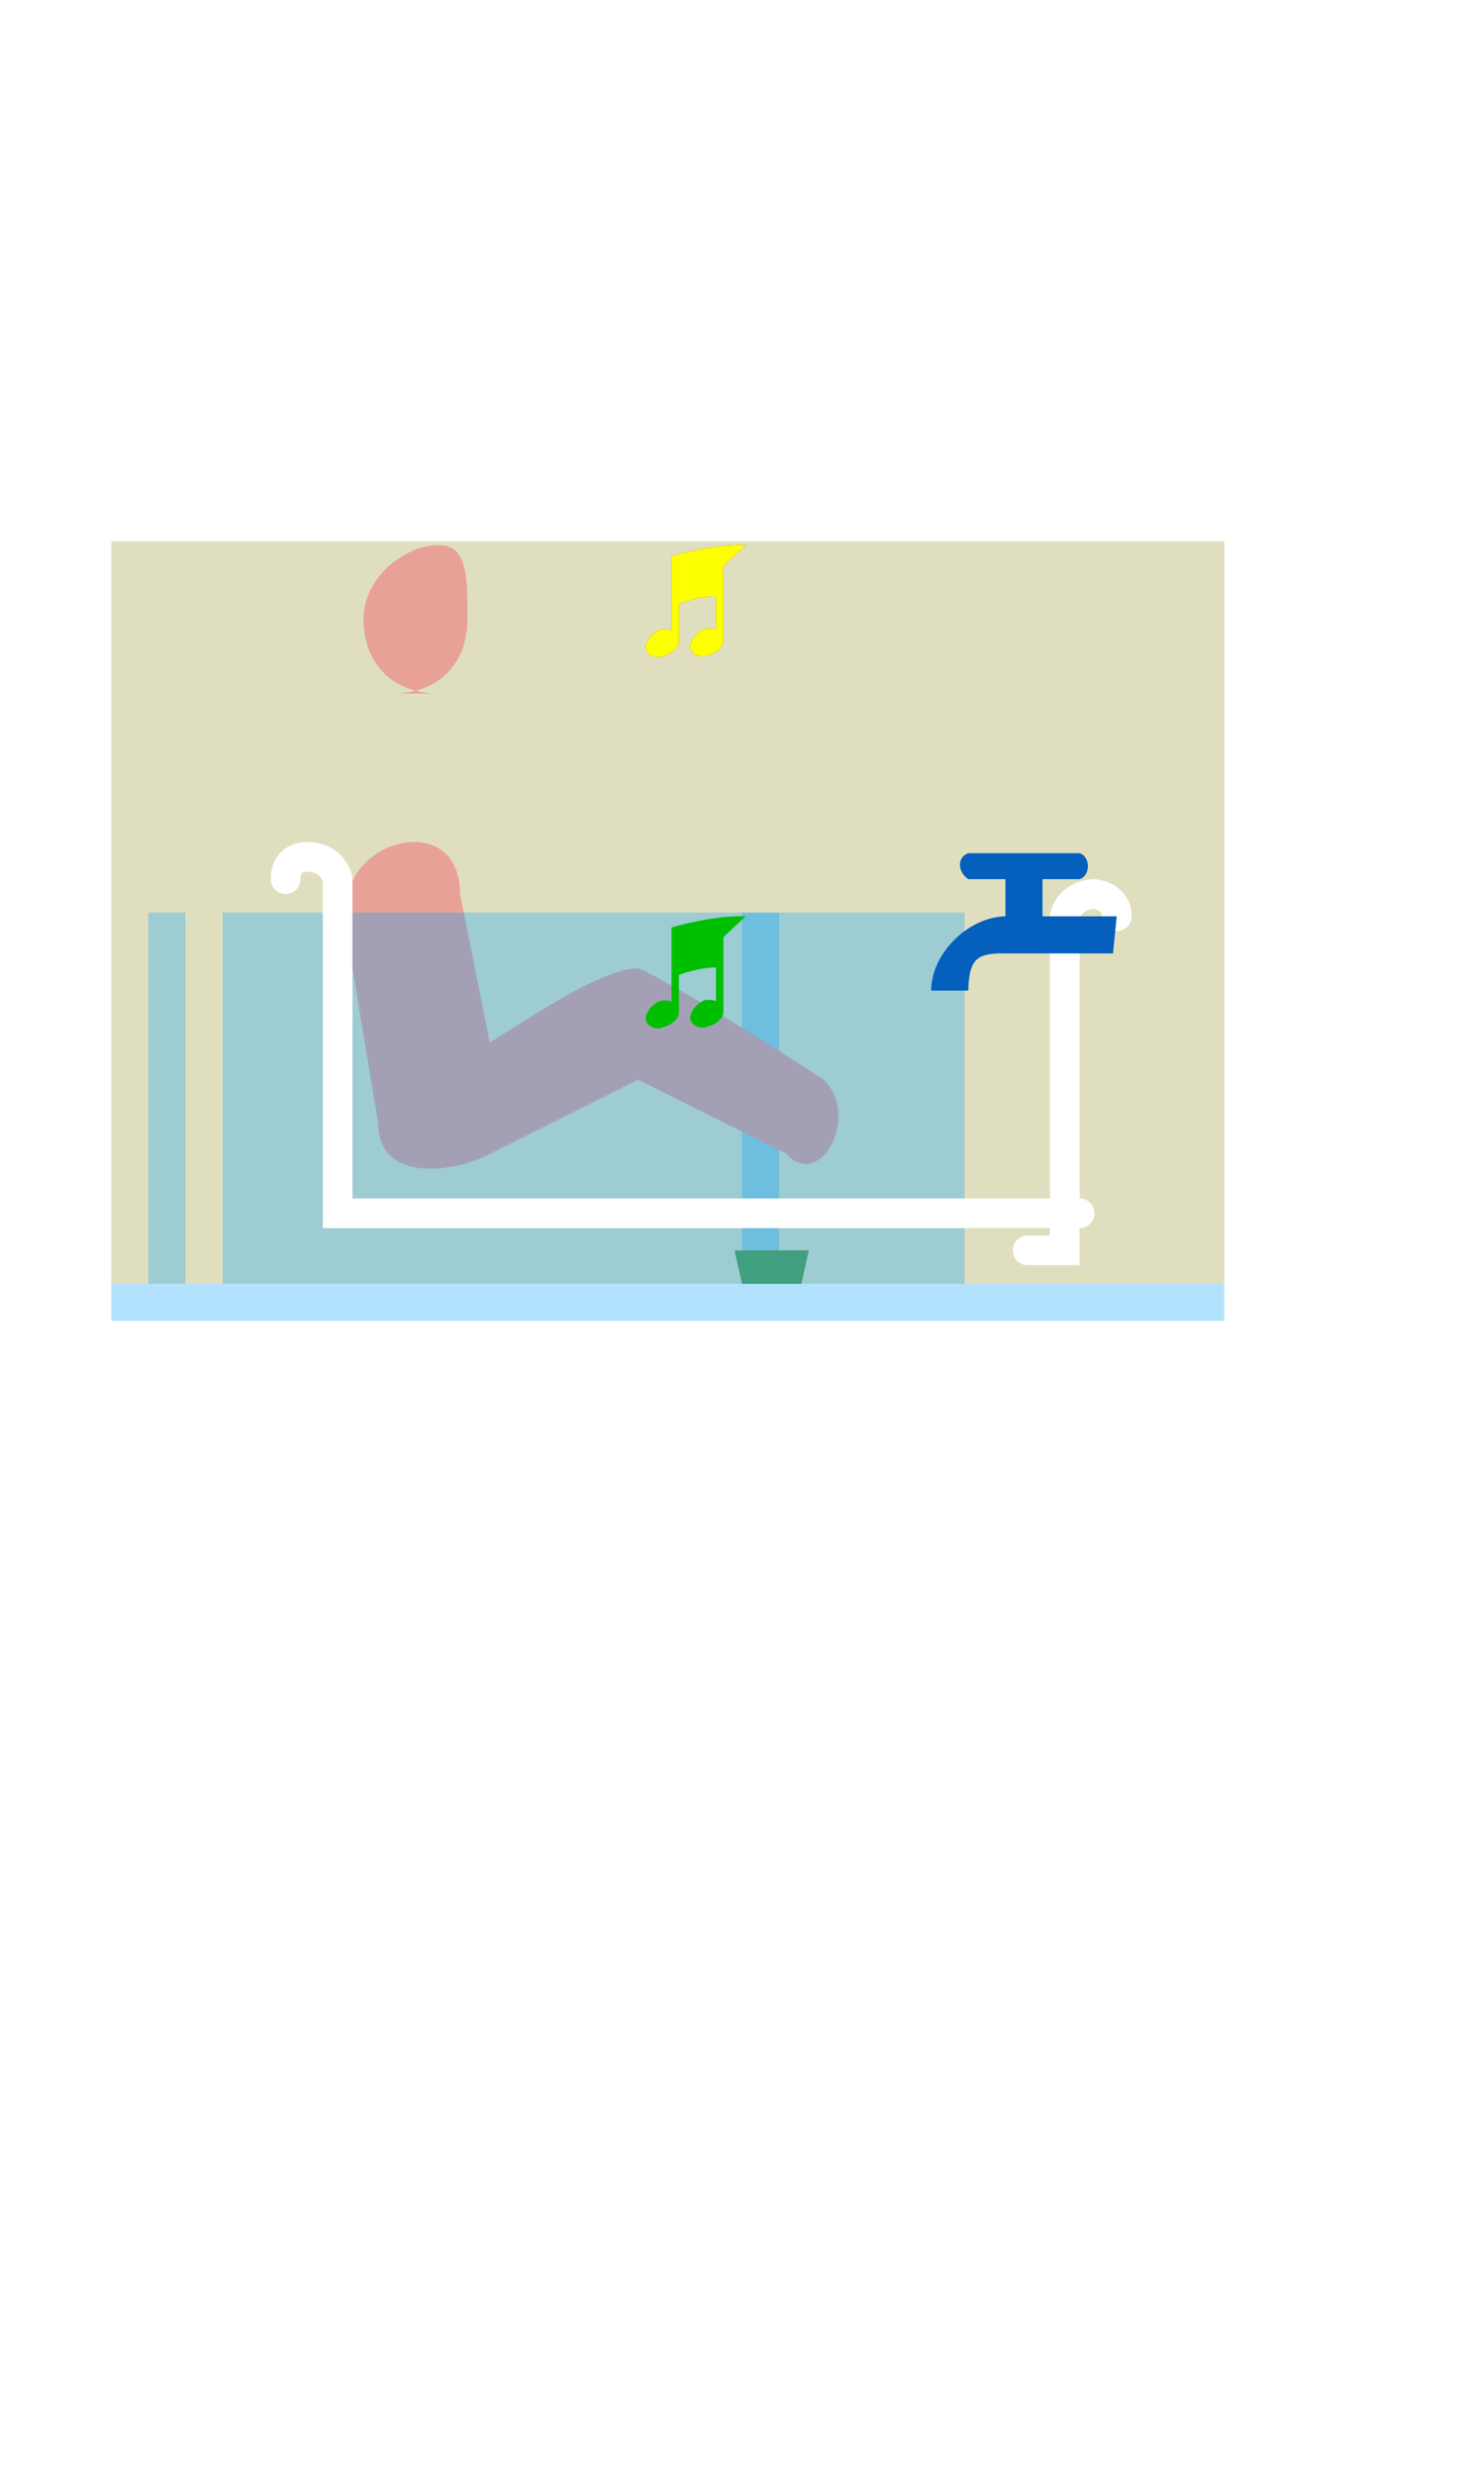 <?xml version="1.0" encoding="UTF-8" standalone="no"?>
<!-- Created with Inkscape (http://www.inkscape.org/) -->
<svg id="svg2" xmlns:rdf="http://www.w3.org/1999/02/22-rdf-syntax-ns#" xmlns="http://www.w3.org/2000/svg" viewBox="0 0 400 575" height="5e2pt" width="3e2pt" version="1.1" xmlns:cc="http://creativecommons.org/ns#" xmlns:dc="http://purl.org/dc/elements/1.1/">
 <defs id="defs4">
  <filter id="filter8767" style="color-interpolation-filters:sRGB">
   <feFlood id="feFlood8769" result="flood" flood-opacity=".5" flood-color="rgb(0,0,0)"/>
   <feComposite id="feComposite8771" operator="in" result="composite1" in2="SourceGraphic" in="flood"/>
   <feGaussianBlur id="feGaussianBlur8773" stdDeviation="1.5" result="blur" in="composite1"/>
   <feOffset id="feOffset8775" result="offset" dx="1" dy="1"/>
   <feComposite id="feComposite8777" operator="over" result="composite2" in2="offset" in="SourceGraphic"/>
  </filter>
  <filter id="filter8779" style="color-interpolation-filters:sRGB">
   <feFlood id="feFlood8781" result="flood" flood-opacity=".5" flood-color="rgb(0,0,0)"/>
   <feComposite id="feComposite8783" operator="in" result="composite1" in2="SourceGraphic" in="flood"/>
   <feGaussianBlur id="feGaussianBlur8785" stdDeviation="1.5" result="blur" in="composite1"/>
   <feOffset id="feOffset8787" result="offset" dx="1" dy="1"/>
   <feComposite id="feComposite8789" operator="over" result="composite2" in2="offset" in="SourceGraphic"/>
  </filter>
  <filter id="filter8791" style="color-interpolation-filters:sRGB">
   <feFlood id="feFlood8793" result="flood" flood-opacity=".5" flood-color="rgb(0,0,0)"/>
   <feComposite id="feComposite8795" operator="in" result="composite1" in2="SourceGraphic" in="flood"/>
   <feGaussianBlur id="feGaussianBlur8797" stdDeviation="1.5" result="blur" in="composite1"/>
   <feOffset id="feOffset8799" result="offset" dx="1" dy="1"/>
   <feComposite id="feComposite8801" operator="over" result="composite2" in2="offset" in="SourceGraphic"/>
  </filter>
  <filter id="filter8803" style="color-interpolation-filters:sRGB">
   <feFlood id="feFlood8805" result="flood" flood-opacity=".5" flood-color="rgb(0,0,0)"/>
   <feComposite id="feComposite8807" operator="in" result="composite1" in2="SourceGraphic" in="flood"/>
   <feGaussianBlur id="feGaussianBlur8809" stdDeviation="1.5" result="blur" in="composite1"/>
   <feOffset id="feOffset8811" result="offset" dx="1" dy="1"/>
   <feComposite id="feComposite8813" operator="over" result="composite2" in2="offset" in="SourceGraphic"/>
  </filter>
  <filter id="filter8815" style="color-interpolation-filters:sRGB">
   <feFlood id="feFlood8817" result="flood" flood-opacity=".5" flood-color="rgb(0,0,0)"/>
   <feComposite id="feComposite8819" operator="in" result="composite1" in2="SourceGraphic" in="flood"/>
   <feGaussianBlur id="feGaussianBlur8821" stdDeviation="1.5" result="blur" in="composite1"/>
   <feOffset id="feOffset8823" result="offset" dx="1" dy="1"/>
   <feComposite id="feComposite8825" operator="over" result="composite2" in2="offset" in="SourceGraphic"/>
  </filter>
  <filter id="filter8827" style="color-interpolation-filters:sRGB">
   <feFlood id="feFlood8829" result="flood" flood-opacity=".5" flood-color="rgb(0,0,0)"/>
   <feComposite id="feComposite8831" operator="in" result="composite1" in2="SourceGraphic" in="flood"/>
   <feGaussianBlur id="feGaussianBlur8833" stdDeviation="1.5" result="blur" in="composite1"/>
   <feOffset id="feOffset8835" result="offset" dx="1" dy="1"/>
   <feComposite id="feComposite8837" operator="over" result="composite2" in2="offset" in="SourceGraphic"/>
  </filter>
 </defs>
 <g id="layer1" transform="translate(0 -5e2)">
  <g>
   <rect id="rect6041" height="2e2" width="3e2" y="6e2" x="3e1" fill="#dfdfbf"/>
   <rect id="drain" fill-opacity=".3" height="1e1" width="3e2" y="8e2" x="3e1" fill="#009fff">
    <title id="title6093">drain</title>
   </rect>
   <rect id="flow" fill-opacity=".3" height="1e2" width="1e1" y="7e2" x="2e2" fill="#009fff">
    <title id="title5957">flow</title>
   </rect>
  </g>
  <g id="man" transform="translate(-7 1e2)" filter="url(#filter8827)" fill="#e8a197">
   <title id="title5930">man</title>
   <g id="g1786" fill="#e8a197" transform="matrix(.4 0 0 .4 8e1 5e2)">
    <path id="path1788" d="m8e1 1e2c3e1 0 5e1 -2e1 5e1 -5e1s0-5e1 -2e1 -5e1 -5e1 2e1 -5e1 5e1 2e1 5e1 5e1 5e1z"/>
    <path id="path1790" d="m8e1 5e1"/>
   </g>
   <path id="path1792" d="m1e2 6e2c-4-2e1 3e1 -3e1 3e1 -6l8 4e1c1e1 -6 3e1 -2e1 4e1 -2e1 1e1 4 5e1 3e1 5e1 3e1 1e1 1e1 -1 3e1 -1e1 2e1l-4e1 -2e1 -4e1 2e1c-9 5-3e1 8-3e1 -8l-1e1 -6e1z" fill="#e8a197"/>
  </g>
  <path id="overflow" d="m6e1 2e2h-2e1v1e2h1e1v-1e2h1e1zm2e2 0v1e2 -1e2z" fill-rule="evenodd" fill-opacity=".3" transform="translate(0 5e2)" fill="#009fff">
   <title id="title6095">overflow</title>
  </path>
  <rect id="water" fill-opacity=".3" height="1e2" width="2e2" y="7e2" x="6e1" fill="#009fff">
   <title id="title5946">water</title>
  </rect>
  <path id="bath" d="m3e2 7e2s0.5-5-6-6c-7 0.3-8 6-8 6v9e1l-1e1 0.004m-2e2 -1e2s-0.5-6 6-6c7 0.2 8 6 8 6v9e1h2e2" filter="url(#filter8803)" stroke="#fff" stroke-linecap="round" stroke-width="8" fill="none">
   <title id="title6065">bath</title>
  </path>
  <g>
   <path id="path4199" d="m2e2 8e2 -2-9h2e1l-2 9z" fill-rule="evenodd" fill="#3f9f7f"/>
   <path id="tap" d="m3e2 7e2h-2e1l-0-1e1h1e1c3-1 3-6 0-7h-3e1c-3 1-3 5 0 7h1e1v1e1c-1e1 0.2-2e1 1e1 -2e1 2e1h1e1c0.2-8 2-1e1 9-1e1h3e1z" fill-rule="evenodd" filter="url(#filter8815)" fill="#045fbd">
    <title id="title5932">tap</title>
   </path>
   <path id="note1" d="m2e2 6e2c-9-0.3-2e1 3-2e1 3l-0.005 2e1c-0.9-0.4-2-0.5-3-0.2-2 0.6-4 3-4 5 0.5 2 3 3 5 2 2-0.6 4-2 4-4v-1e1s5-2 1e1 -2v9c-0.9-0.3-2-0.4-3-0.2-2 0.6-4 3-4 5 0.5 2 3 3 5 2 2-0.5 4-2 4-4l0.001 0.001v-2e1z" filter="url(#filter8791)" fill="#df0000">
    <title id="title6097">note1</title>
   </path>
   <path id="note3" d="m2e2 6e2c-9-0.3-2e1 3-2e1 3l-0.005 2e1c-0.9-0.4-2-0.5-3-0.2-2 0.6-4 3-4 5 0.5 2 3 3 5 2 2-0.6 4-2 4-4v-1e1s5-2 1e1 -2v9c-0.9-0.3-2-0.4-3-0.2-2 0.6-4 3-4 5 0.5 2 3 3 5 2 2-0.5 4-2 4-4l0.001 0.001v-2e1z" filter="url(#filter8767)" fill="#fcff00">
    <title id="title6101">note3</title>
   </path>
   <path id="note2" d="m2e2 7e2c-9-0.3-2e1 3-2e1 3l-0.005 2e1c-0.9-0.4-2-0.5-3-0.2-2 0.6-4 3-4 5 0.5 2 3 3 5 2 2-0.6 4-2 4-4v-1e1s5-2 1e1 -2v9c-0.9-0.3-2-0.4-3-0.2-2 0.6-4 3-4 5 0.5 2 3 3 5 2 2-0.5 4-2 4-4l0.001 0.001v-2e1z" filter="url(#filter8779)" fill="#00bf00">
    <title id="title6099">note2</title>
   </path>
  </g>
 </g>
</svg>
